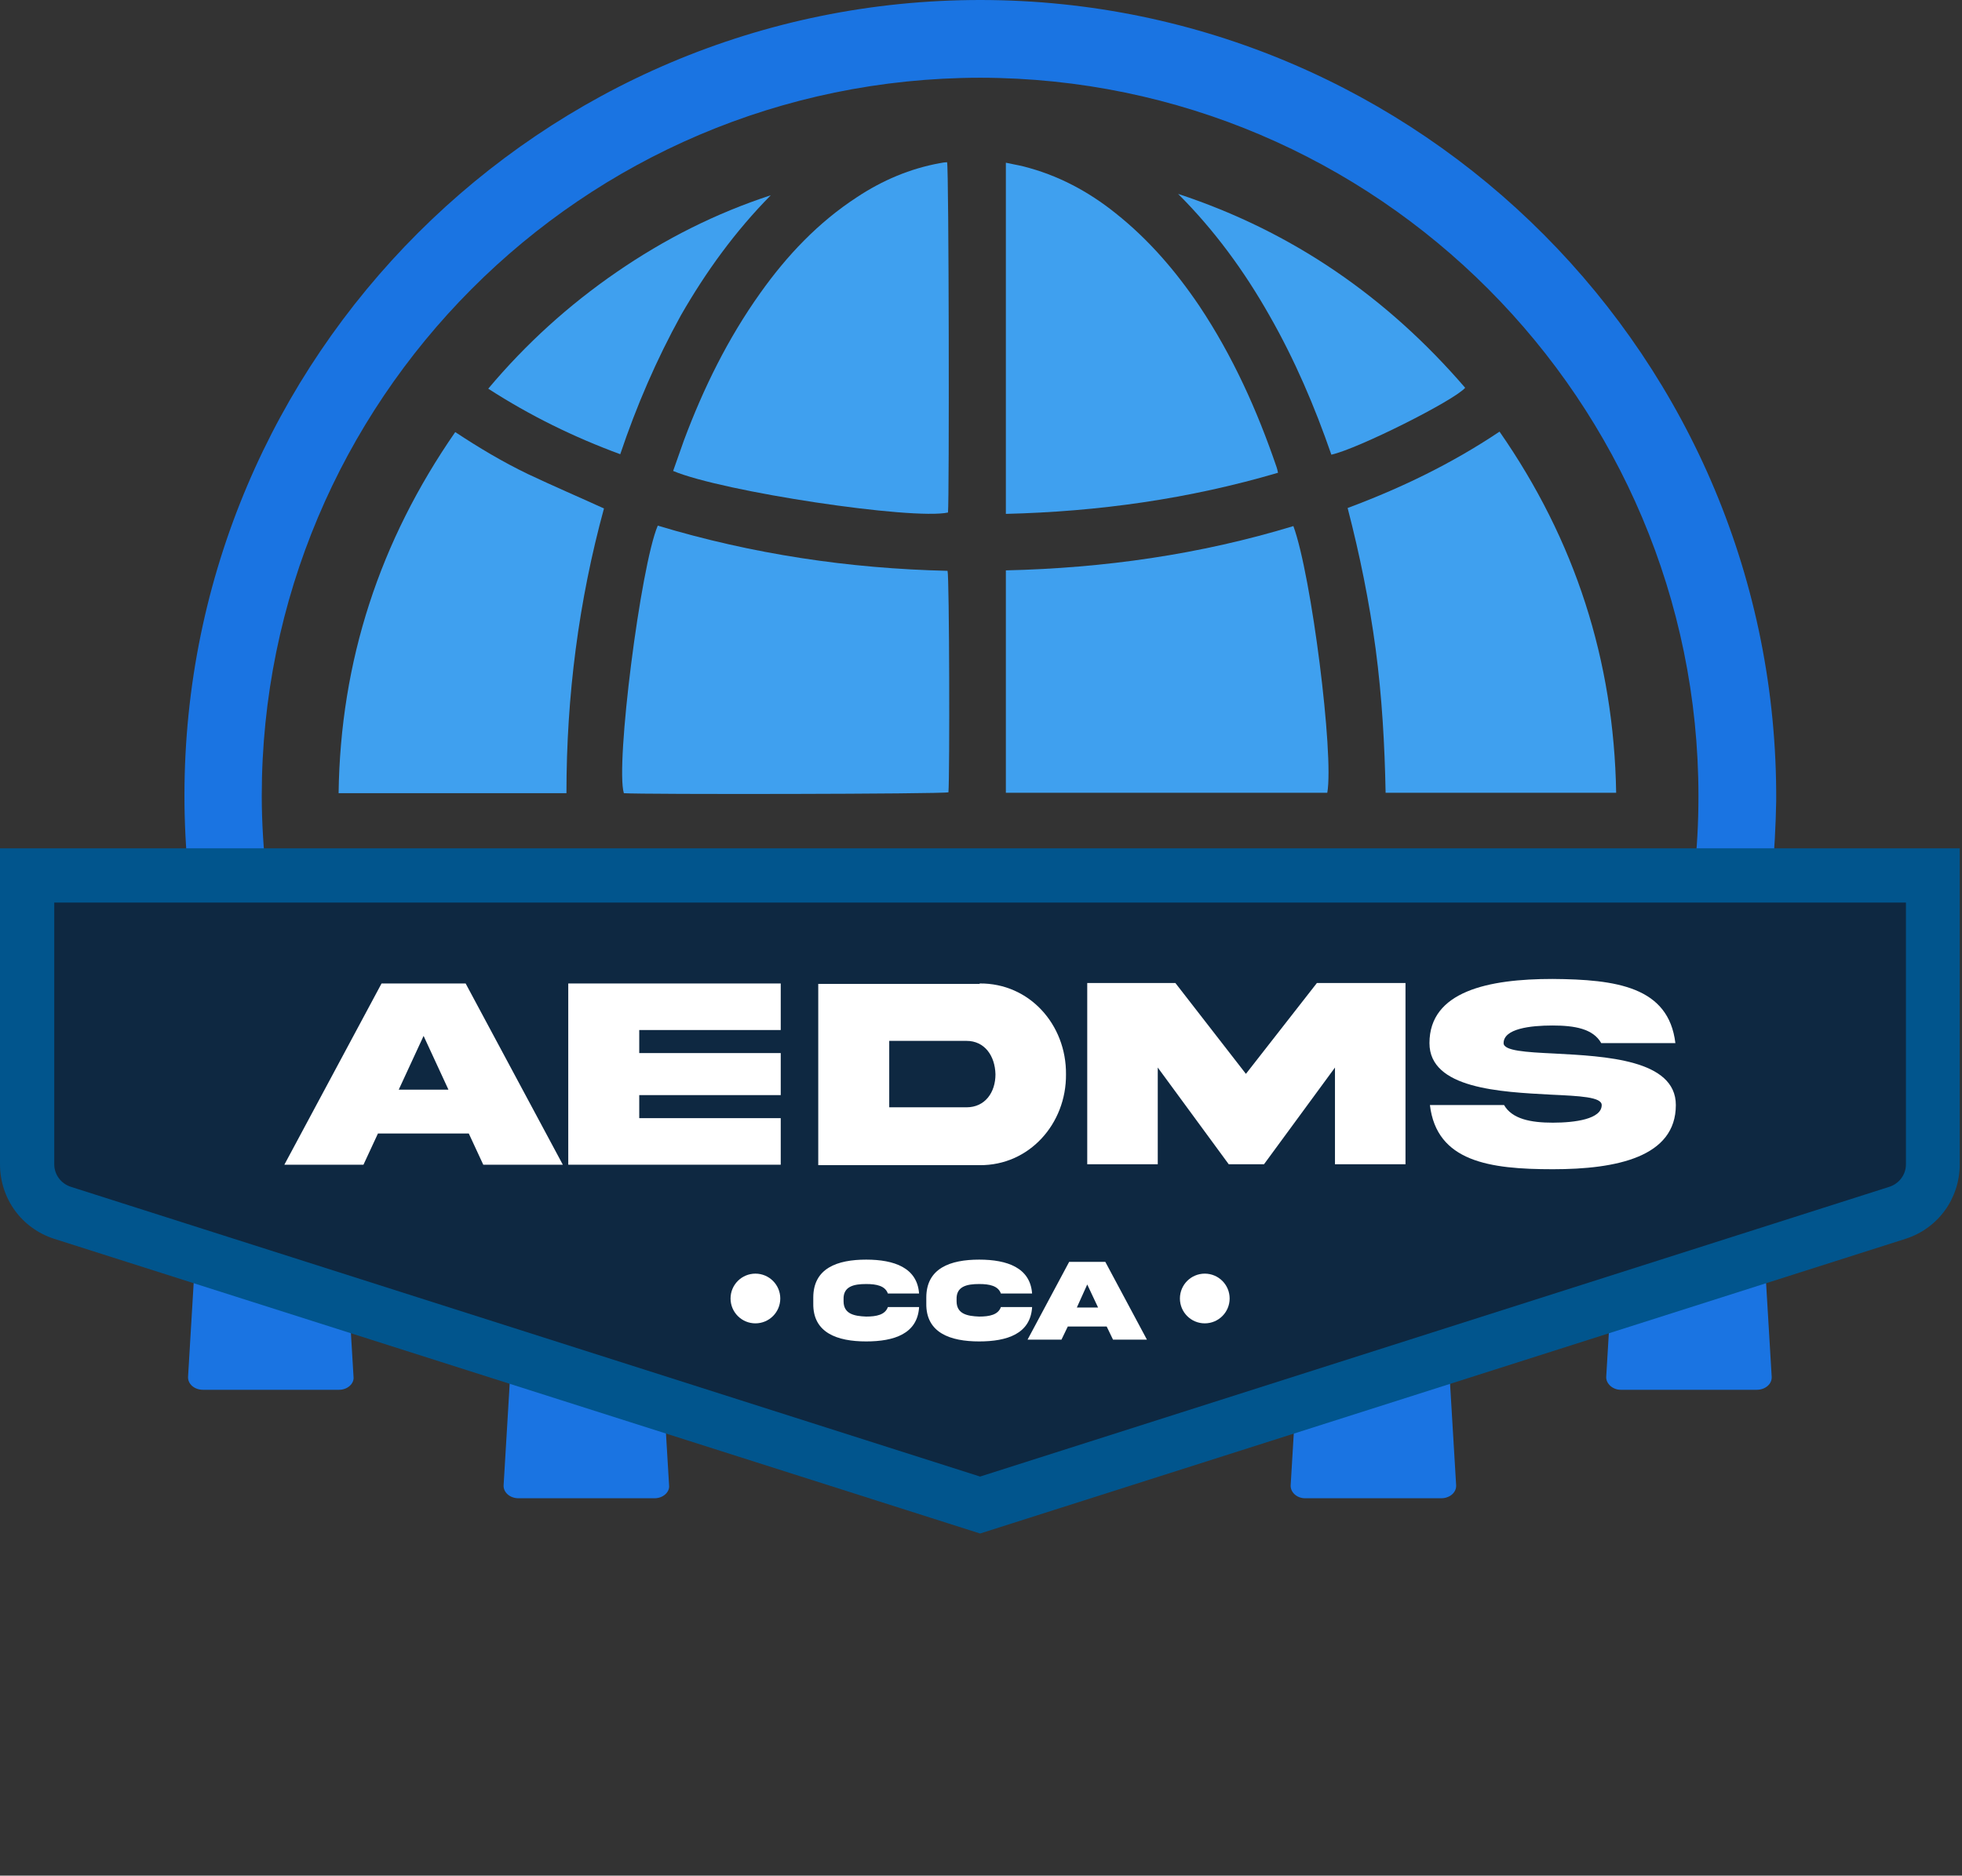 <svg width="434" height="415" viewBox="0 0 434 415" fill="none" xmlns="http://www.w3.org/2000/svg">
<rect x="0" y="0" width="434" height="415" fill="#333333" stroke="none"/>
<g clip-path="url(#clip0_181275_187117)">
<path d="M75 307.5H44.9C43 307.5 41.5 306.2 41.6 304.6L43.3 276.2H76.5L78.2 304.6C78.4 306.1 76.9 307.5 75 307.5Z" fill="#1A74E2"/>
<path d="M144.801 331.5H114.701C112.801 331.5 111.301 330.2 111.401 328.6L113.101 300.2H146.301L148.001 328.6C148.201 330.1 146.701 331.5 144.801 331.5Z" fill="#1A74E2"/>
<path d="M358.502 307.5H388.602C390.502 307.5 392.002 306.2 391.902 304.6L390.202 276.2H357.002L355.302 304.6C355.202 306.1 356.702 307.5 358.502 307.5Z" fill="#1A74E2"/>
<path d="M288.701 331.5H318.801C320.701 331.5 322.201 330.2 322.101 328.6L320.401 300.2H287.201L285.501 328.6C285.401 330.1 286.801 331.5 288.701 331.5Z" fill="#1A74E2"/>
<path d="M217.001 9.48321e-05C119.801 -0.1 40.801 78.9 40.801 176C40.801 182 41.101 187.9 41.701 193.7C45.401 230.4 60.401 263.8 83.201 290.4L120.601 302.3C86.901 276.7 63.801 238 58.901 193.7C58.301 187.9 57.901 182 57.901 176.1C57.901 88.9 128.601 17.3 216.801 17.2C304.801 17.3 375.701 88.9 375.701 176.1C375.701 182.1 375.401 187.9 374.701 193.7C369.801 237.9 346.701 276.6 313.201 302.3L350.501 290.4C373.301 263.8 388.301 230.4 392.001 193.7C392.501 188.3 392.801 182.7 392.901 177.2C393.401 79.4 314.101 0.1 217.001 9.48321e-05Z" fill="#1A74E2"/>
<path d="M209.7 317.7C205.4 317.1 201.4 315.9 197.6 314.3C189.3 310.7 182.4 305.2 176.3 298.7C169 290.9 163.3 282.1 158.5 272.7C154.9 265.7 151.9 258.4 149.4 250.9C149.2 250.4 149.1 250 149 249.5C157.1 245.3 199.1 238.8 209.8 240.1C209.7 265.8 209.7 291.7 209.7 317.7Z" fill="black"/>
<path d="M222.5 317.5C222.5 291.6 222.5 265.8 222.5 239.9C243 240.4 263.1 243.2 282.8 249C282 251.2 281.3 253.3 280.5 255.4C276.1 267.1 270.7 278.2 263.5 288.4C257.8 296.4 251.3 303.5 243.1 309.1C237 313.3 230.4 316.2 223.1 317.4C222.9 317.5 222.8 317.5 222.5 317.5Z" fill="black"/>
<path d="M209.799 188.2C209.799 201.2 209.799 214.1 209.799 227.2C187.899 227.8 166.399 230.9 145.499 237.3C142.599 230.7 137.399 195.8 138.099 188.2C161.999 188.2 185.799 188.2 209.799 188.2Z" fill="black"/>
<path d="M286.2 237.2C265.5 231 244.3 227.9 222.8 227.4C222.4 226.2 222.3 192.1 222.6 188.5C223.7 188.1 290.8 188 293.4 188.4C294.5 193.7 289.3 229.2 286.2 237.2Z" fill="black"/>
<path d="M331.7 258.1C321.1 251.1 309.9 245.7 298.1 241.3C300.4 232.6 302.3 223.9 303.6 215C304.9 206.2 305.7 197.3 306.2 188.3C323.1 188.3 340 188.3 357 188.3C354.9 213.8 346.4 236.9 331.7 258.1Z" fill="black"/>
<path d="M75.301 188.2C92.101 188.2 108.601 188.2 125.401 188.2C126.301 206.2 128.801 224 133.601 241.3C127.901 243.9 122.301 246.3 116.801 248.9C111.301 251.5 106.001 254.6 100.801 258.1C86.001 237.1 77.601 213.9 75.301 188.2Z" fill="black"/>
<path d="M294.599 253C305.099 256.9 314.899 261.5 324.299 267.6C314.899 278.7 304.299 288.1 292.199 295.9C282.399 302.2 271.899 307.3 260.699 310.8C276.899 294.5 286.999 274.6 294.599 253Z" fill="black"/>
<path d="M145.5 116.3C166.4 122.6 187.8 125.8 209.6 126.3C210 127.6 210.1 171.4 209.8 175.3C208.6 175.7 142 175.8 138 175.5C136.1 169.3 141.7 125.2 145.5 116.3Z" fill="#3FA0EF"/>
<path d="M286.1 116.4C290.1 127.3 295.1 166.9 293.6 175.4C270 175.4 246.3 175.4 222.5 175.4C222.5 159.1 222.5 142.8 222.5 126.2C244.2 125.7 265.4 122.7 286.1 116.4Z" fill="#3FA0EF"/>
<path d="M298.1 112.4C309.9 108 321.1 102.6 331.7 95.5C348.4 119.5 357 146.1 357.5 175.4C340.4 175.4 323.6 175.4 306.5 175.4C306.3 164.8 305.7 154.2 304.3 143.6C302.9 133.2 300.8 122.8 298.1 112.4Z" fill="#3FA0EF"/>
<path d="M100.7 95.6C106 99.1 111.2 102.2 116.8 104.9C122.3 107.5 127.9 109.9 133.6 112.5C128 133 125.3 154 125.3 175.5C108.5 175.5 91.8 175.5 74.9 175.5C75.3 146.2 84 119.7 100.7 95.6Z" fill="#3FA0EF"/>
<path d="M148.9 104.2C149.7 101.9 150.5 99.7 151.3 97.4C155.6 85.9 161 74.9 168.2 64.8C174.1 56.5 181 49.2 189.6 43.6C195.2 39.9 201.3 37.3 207.9 36.1C208.4 36 209 35.9 209.5 35.9C209.9 37.1 210 110.7 209.7 113.4C201.8 115.1 159.8 108.8 148.9 104.2Z" fill="#3FA0EF"/>
<path d="M222.5 113.7C222.5 87.7 222.5 62 222.5 36C223.8 36.3 225.1 36.5 226.3 36.8C233.9 38.7 240.7 42.3 246.8 47.2C254.1 53 260.1 60 265.3 67.7C272.7 78.8 278.1 90.8 282.4 103.4C282.5 103.7 282.6 104.1 282.7 104.6C263 110.4 243 113.2 222.5 113.7Z" fill="#3FA0EF"/>
<path d="M260.6 42.9C285.8 51.2 306.8 65.7 324.1 85.8C321.7 88.6 300.4 99.3 294.5 100.6C290.8 89.9 286.4 79.6 280.8 69.8C275.2 59.9 268.6 50.9 260.6 42.9Z" fill="#3FA0EF"/>
<path d="M137.2 100.5C126.9 96.7 117.3 92 108 86C116.4 76 125.8 67.5 136.4 60.2C147 52.9 158.3 47.2 170.5 43.2C162.6 51.2 156.1 60.2 150.6 69.8C145.2 79.6 140.8 89.8 137.2 100.5Z" fill="#3FA0EF"/>
<path d="M108.1 267.7C117.3 261.7 127 257 137.2 253.2C144.6 274.6 154.7 294.2 170.7 310.5C145.9 302 125.2 287.7 108.1 267.7Z" fill="black"/>
<path d="M427.5 193.7V257.6C427.5 262.5 424.3 266.9 419.6 268.4L350.4 290.5L313.1 302.4L216.8 333L120.5 302.3L83.1 290.4L13.9 268.3C9.2 266.8 6 262.5 6 257.5V193.6H427.5V193.7Z" fill="white"/>
<path d="M6 193.7V263.2L216.8 333L426 263.2L427.5 193.7H6Z" fill="#0E2841"/>
<path d="M216.8 339.3L12 274.1C4.8 271.8 0 265.2 0 257.6V187.7H433.5V257.6C433.5 265.2 428.7 271.8 421.5 274.1L216.8 339.3ZM12 199.7V257.6C12 259.9 13.5 261.9 15.7 262.6L216.8 326.7L417.9 262.6C420.1 261.9 421.6 259.9 421.6 257.6V199.7H12Z" fill="#01558D"/>
<path d="M84.4 217.6H103L124.5 257.7H106.9L103.7 250.8H83.6L80.4 257.7H62.9L84.4 217.6ZM88.2 241.1H99.2L93.7 229.2L88.2 241.1Z" fill="white"/>
<path d="M125.701 217.6H172.701V227.9H141.401V233H172.701V242.3H141.401V247.4H172.701V257.7H125.701V217.6Z" fill="white"/>
<path d="M216.7 217.6C227.7 217.5 235.9 226.7 235.8 237.7C235.9 248.6 227.7 257.9 216.7 257.8H181V217.7H216.7V217.6ZM213.8 230.3H196.7V245H213.8C217.9 245 220.2 241.7 220.2 237.7C220.1 233.6 217.8 230.3 213.8 230.3Z" fill="white"/>
<path d="M240.4 217.5H260L275.6 237.6L291.3 217.5H310.9V257.6H295.3V236.2L279.6 257.6H271.8L256.1 236.2V257.6H240.5V217.5H240.4Z" fill="white"/>
<path d="M343.801 233.1C355.001 233.7 370.701 234.4 370.701 244.5C370.701 256 357.601 258.7 343.501 258.7C329.401 258.7 317.801 257 316.301 244.5H332.701C334.501 247.6 338.601 248.4 343.501 248.4C348.401 248.4 354.301 247.6 354.301 244.5C354.301 242.7 349.401 242.5 343.101 242.2C331.901 241.6 316.201 240.9 316.201 230.8C316.201 219.3 329.301 216.6 343.401 216.6C357.501 216.7 369.101 218.3 370.601 230.8H354.201C352.401 227.6 348.301 226.9 343.401 226.9C338.501 226.9 332.601 227.6 332.601 230.8C332.601 232.5 337.501 232.8 343.801 233.1Z" fill="white"/>
<path d="M203.3 289.3C202.9 295.1 197.8 296.8 191.6 296.8C185.2 296.8 179.8 294.9 179.9 288.4V287.1C179.9 280.6 185.2 278.7 191.6 278.7C197.8 278.7 202.9 280.5 203.3 286.2H196.4C195.8 284.5 193.9 284.1 191.6 284.1C188.9 284.1 186.5 284.6 186.6 287.5V287.9C186.6 290.7 188.9 291.2 191.6 291.3C193.9 291.3 195.8 290.9 196.4 289.2H203.3V289.3Z" fill="white"/>
<path d="M228.3 289.3C227.9 295.1 222.8 296.8 216.6 296.8C210.2 296.8 204.8 294.9 204.9 288.4V287.1C204.9 280.6 210.2 278.7 216.6 278.7C222.8 278.7 227.9 280.5 228.3 286.2H221.4C220.8 284.5 218.9 284.1 216.6 284.1C213.9 284.1 211.5 284.6 211.6 287.5V287.9C211.6 290.7 213.9 291.2 216.6 291.3C218.9 291.3 220.8 290.9 221.4 289.2H228.3V289.3Z" fill="white"/>
<path d="M236.501 279.2H244.501L253.701 296.4H246.201L244.801 293.5H236.201L234.801 296.4H227.301L236.501 279.2ZM238.201 289.3H242.901L240.501 284.2L238.201 289.3Z" fill="white"/>
<path d="M167.1 292.8C170.137 292.8 172.6 290.338 172.6 287.3C172.6 284.263 170.137 281.8 167.1 281.8C164.062 281.8 161.6 284.263 161.6 287.3C161.6 290.338 164.062 292.8 167.1 292.8Z" fill="white"/>
<path d="M266.5 292.8C269.538 292.8 272 290.338 272 287.3C272 284.263 269.538 281.8 266.5 281.8C263.462 281.8 261 284.263 261 287.3C261 290.338 263.462 292.8 266.5 292.8Z" fill="white"/>
</g>
<defs>
<clipPath id="clip0_181275_187117">
<rect width="433.5" height="414.5" fill="white"/>
</clipPath>
</defs>
</svg>

